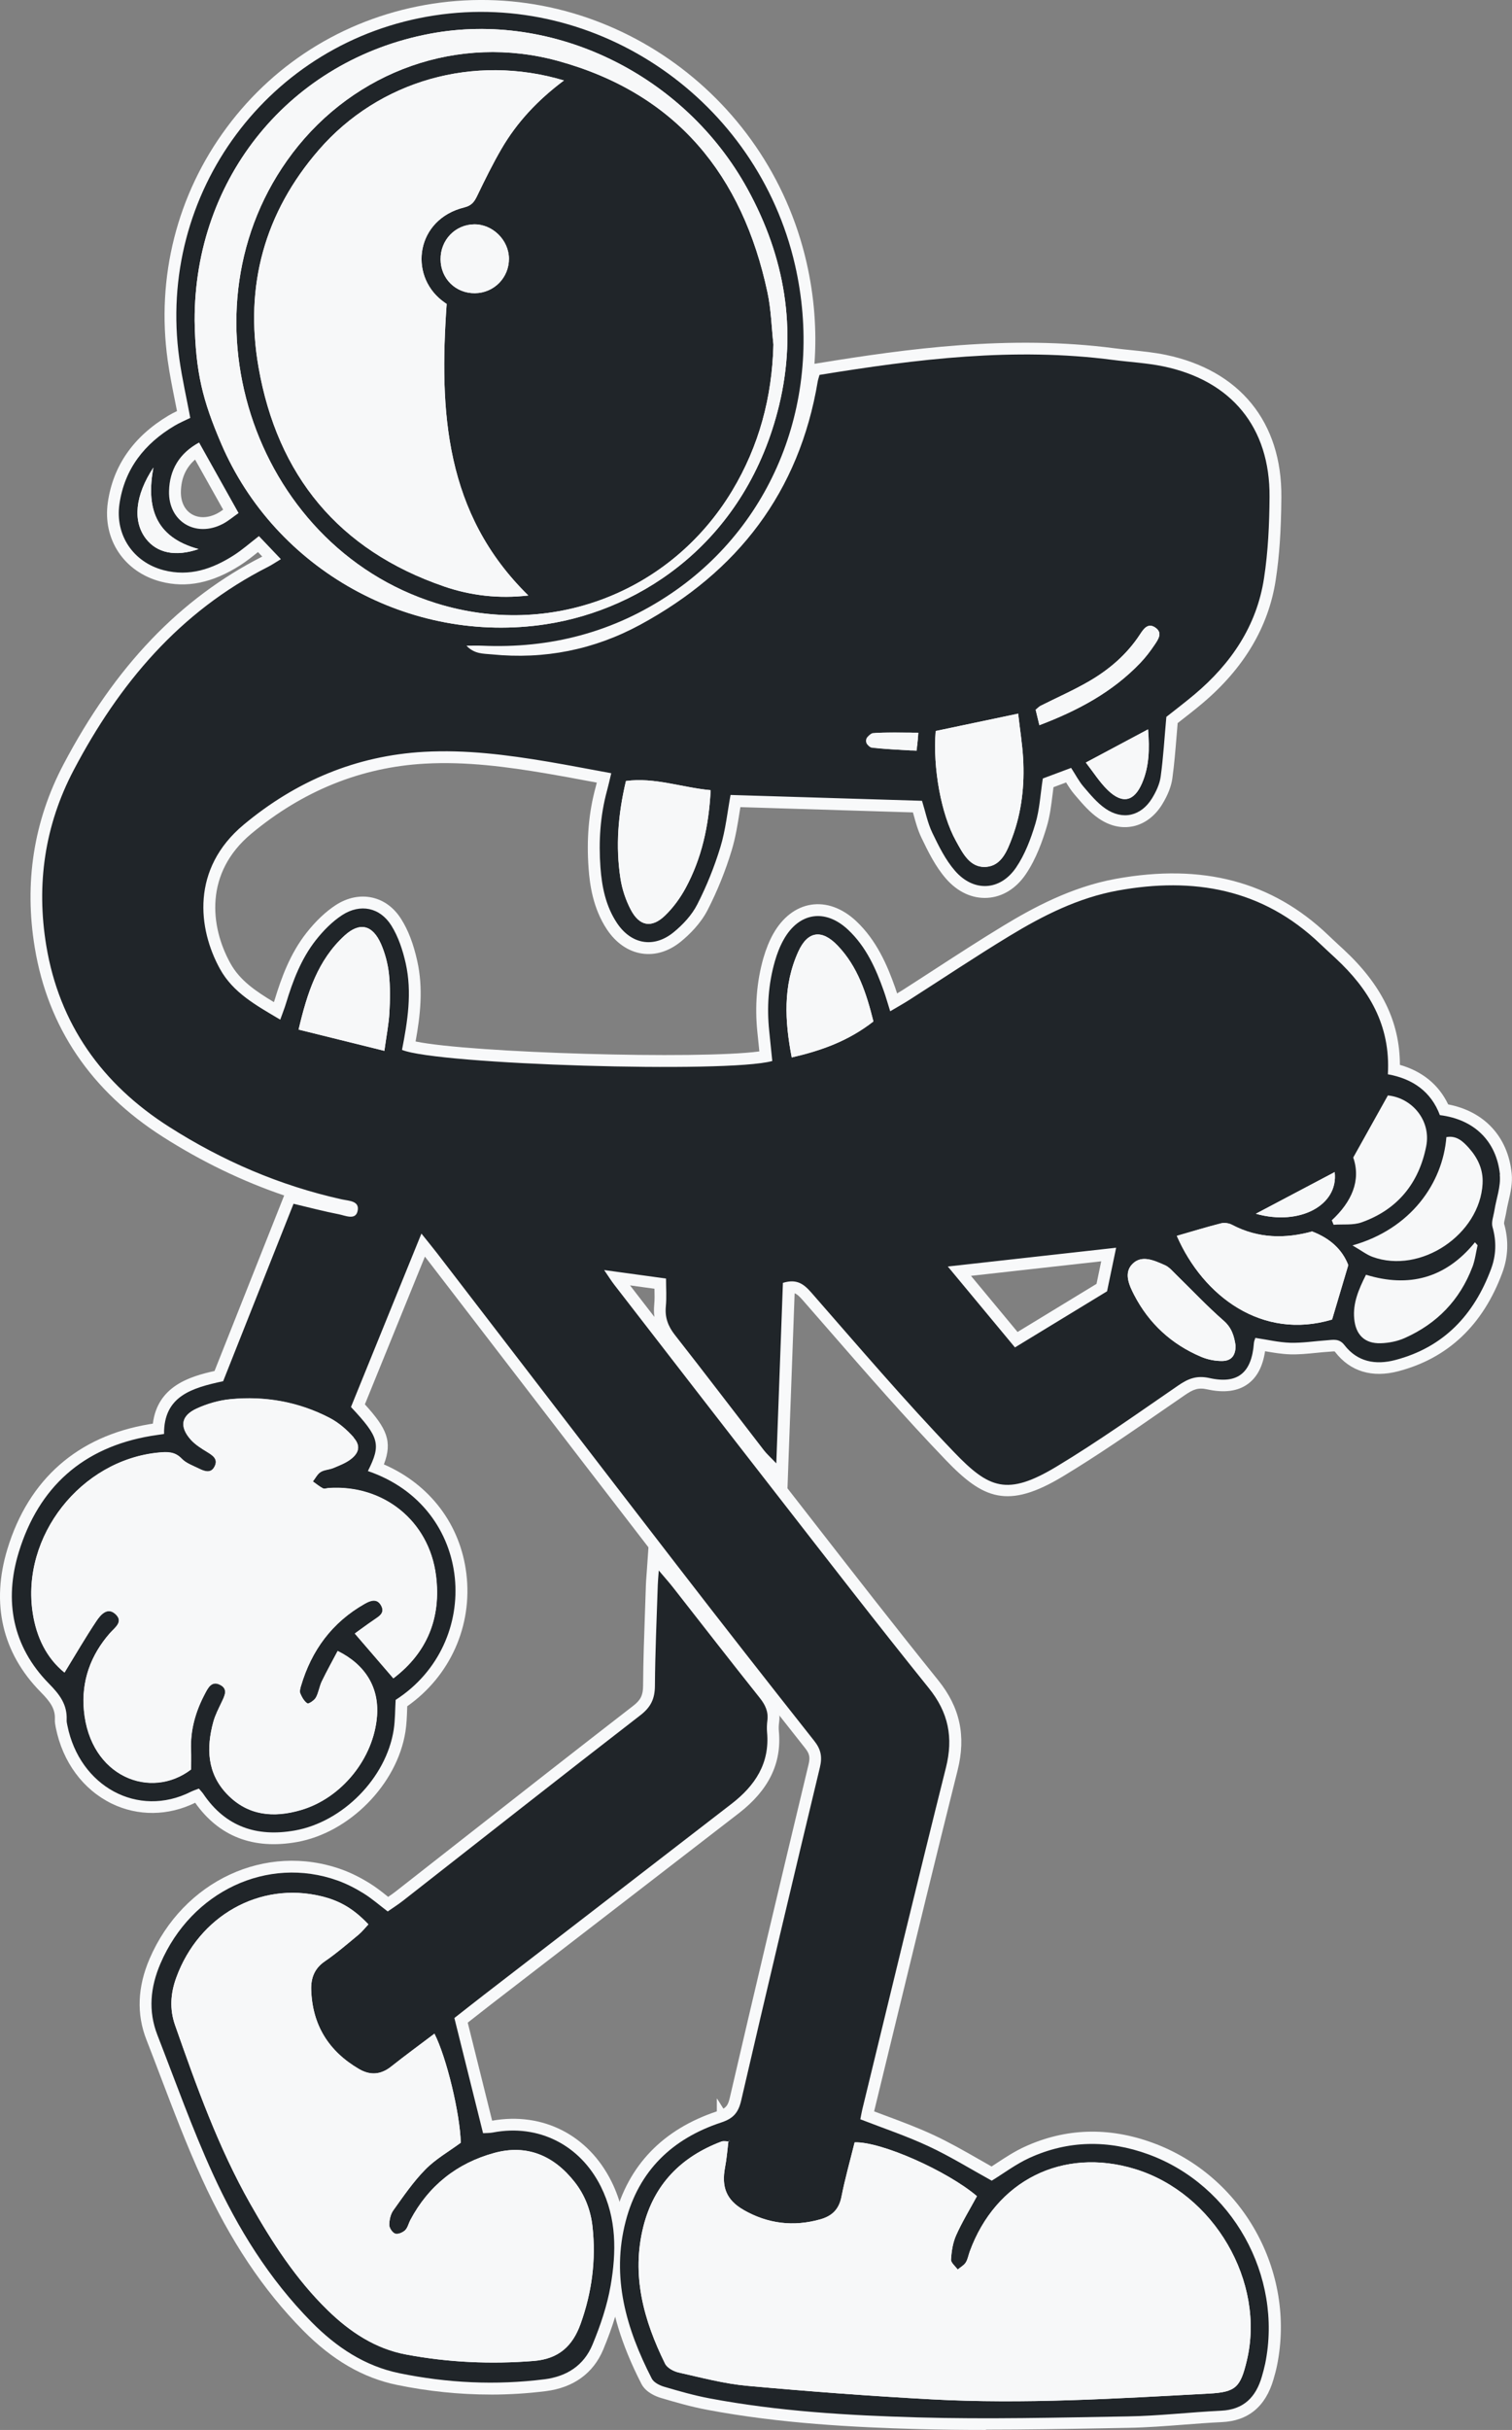 <?xml version="1.0" encoding="UTF-8"?>
<svg id="Calque_1" data-name="Calque 1" xmlns="http://www.w3.org/2000/svg" viewBox="0 0 406.47 652.94">
  <rect x="0" y="0" width="406.47" height="652.94" fill="#808080" stroke="none"/>
  <defs>
    <style>
      .cls-1 {
        fill: #202529;
      }

      .cls-1, .cls-2, .cls-3 {
        stroke-width: 0px;
      }

      .cls-2 {
        fill: #f7f8f9;
      }

      .cls-3 {
        fill: #f8f9fa;
      }
    </style>
  </defs>
  <g>
    <g>
      <path class="cls-2" d="M195.92,575.35v.07s-.06,0-.1,0c0-.04,0-.06,0-.09.03,0,.06.02.09.03Z"/>
      <path class="cls-3" d="M199.11,578.61h-3.18c-.19,0-.49-.01-.85-.1l-3.09-.75.67-2.76v-4.04s6.46,2.09,6.46,2.09v5.56ZM195.92,572.24v2.77s.66-2.69.66-2.69c-.29-.07-.54-.08-.66-.08Z"/>
    </g>
    <g>
      <path class="cls-2" d="M196.22,575.46c-.1-.04-.2-.07-.3-.11,0-.11,0-.22,0-.34.09.15.19.29.29.45Z"/>
      <path class="cls-3" d="M204.05,581.7l-11.31-4.12v-2.23c0-.1,0-.2,0-.29v-11.15l6.15,9.82,5.15,7.97Z"/>
    </g>
    <g>
      <path class="cls-2" d="M401.79,325.27c.5-3.24,1.77-6.53,1.44-9.67-.94-9.02-6.97-14.83-16.15-15.96-2.35-6.28-7.28-9.78-13.99-10.98.77-13.2-5.12-22.9-14.05-31.19-1.4-1.3-2.82-2.59-4.2-3.92-15.47-14.77-34.03-17.94-54.31-14.26-10.61,1.92-20.12,6.71-29.22,12.24-9.08,5.5-17.91,11.43-26.86,17.15-1.56.99-3.19,1.9-5.14,3.06-.66-2.14-1.12-3.77-1.68-5.37-2.16-6.13-4.8-12.01-9.64-16.55-6.16-5.77-13.24-4.65-17.35,2.72-1.01,1.81-1.76,3.8-2.34,5.79-1.74,6.1-2.17,12.33-1.52,18.65.28,2.73.55,5.47.83,8.13-11.99,3.36-90.07.96-99.54-2.98,1.51-7.7,2.75-15.48.99-23.28-.78-3.5-1.96-7.11-3.86-10.12-3.05-4.88-8.34-5.97-13.18-2.84-2.71,1.76-5.11,4.21-7.12,6.77-3.92,4.98-6.16,10.87-7.99,16.9-.43,1.39-.96,2.75-1.57,4.46-6.5-3.87-12.66-7.21-16.2-13.63-5.98-10.8-7.82-26.94,6.38-38.78,14.02-11.68,30.15-18.55,48.53-19.57,11.19-.63,22.25.8,33.26,2.65,5.58.94,11.13,2.03,17.01,3.1-.47,1.96-.75,3.29-1.12,4.61-1.86,6.8-2.29,13.74-1.78,20.73.38,5.26,1.44,10.4,4.41,14.87,3.82,5.77,9.91,6.89,15.26,2.52,2.51-2.06,4.9-4.64,6.36-7.5,2.52-4.91,4.62-10.12,6.22-15.42,1.41-4.6,1.89-9.49,2.72-13.98,17.27.53,34.43,1.05,51.47,1.57.94,2.97,1.5,5.95,2.77,8.59,1.72,3.57,3.53,7.28,6.1,10.23,4.99,5.75,12.13,5.41,16.4-.87,2.38-3.5,3.97-7.71,5.2-11.83,1.14-3.77,1.34-7.82,2-12.11,2.43-.92,4.98-1.86,7.6-2.85,1.23,1.89,2.11,3.62,3.34,5.05,1.8,2.09,3.62,4.32,5.86,5.87,4.65,3.21,9.62,2.04,12.57-2.78,1.06-1.75,2.02-3.77,2.3-5.76.71-5.15,1.01-10.35,1.53-16.09,2.2-1.75,4.98-3.84,7.63-6.08,9.78-8.23,16.66-18.37,18.62-31.15,1.11-7.2,1.44-14.57,1.49-21.88.15-18.66-10.22-31.28-28.59-35.08-4.41-.91-8.97-1.14-13.45-1.72-26.57-3.48-52.78-.25-78.93,4.02-.21.73-.38,1.21-.47,1.7-4.98,29.79-21.51,51.2-47.74,65.43-12.4,6.73-25.76,9.38-39.85,7.97-2.25-.22-4.71-.04-6.86-2.34,1.74,0,2.94-.05,4.13,0,18.5.83,35.58-3.65,50.94-14.05,28.24-19.12,41.19-53.65,33.26-88.26C203.58,26.99,160.76-2.62,116.72,4.16c-44.34,6.82-74.74,47.7-68.5,92.25.74,5.29,1.94,10.52,2.94,15.88-1.46.72-2.9,1.32-4.24,2.12-8.04,4.8-13.42,11.54-14.79,21.02-1.22,8.35,3.72,15.65,11.88,17.77,6.92,1.8,13.08-.31,18.82-3.98,2.3-1.47,4.38-3.31,6.8-5.18,2,2.1,3.88,4.08,5.89,6.2-1.38.84-2.38,1.53-3.46,2.06-23.81,12.07-40.02,31.41-52.22,54.59-7.84,14.89-10.09,30.8-7.39,47.18,3.49,21.1,15.04,37.22,32.97,48.67,14.34,9.15,29.78,15.82,46.45,19.51,1.91.43,4.97.36,4.25,3.24-.61,2.43-3.32,1.1-5.04.76-4.03-.77-8.01-1.84-12.16-2.81-6.43,16.24-12.72,32.05-18.92,47.68-8.41,1.79-15.97,3.98-15.88,14.17-1.44.22-2.47.35-3.5.53-18.31,3.07-30.22,13.78-35.56,31.26-3.98,13.03-1.7,25.33,8.13,35.31,2.86,2.89,4.92,5.59,4.75,9.71-.03.51.1,1.04.2,1.55,3.31,16.39,18.99,24.91,33.15,17.79.72-.35,1.5-.6,2.2-.88.55.66.93,1.04,1.21,1.46,5.97,8.83,14.37,11.62,24.55,9.82,12.92-2.27,24.58-14.11,26.61-27.02.43-2.72.37-5.5.54-8.09,23.69-15.23,21.22-51.72-7.46-61.48,3.58-7.14,3.09-9.07-4.55-17.21,6.18-15.17,12.38-30.44,18.94-46.59,1.84,2.28,3.05,3.76,4.2,5.27,21.45,27.89,42.86,55.82,64.38,83.69,12.23,15.85,24.59,31.63,37.02,47.35,1.82,2.29,2.21,4.31,1.53,7.13-7.16,29.8-14.24,59.62-21.15,89.47-.76,3.3-2.11,4.86-5.37,5.93-13.12,4.32-22.13,12.93-25.68,26.55-3.93,15.08.17,28.94,7,42.25.53,1.05,2.07,1.83,3.3,2.19,3.99,1.18,8.02,2.34,12.12,3.11,18.55,3.51,37.35,4.61,56.14,5.14,18.8.51,37.63.05,56.44-.27,8.35-.15,16.68-1.14,25.03-1.53,6.09-.28,9.37-3.65,10.97-9.16.34-1.17.66-2.35.91-3.54,4.75-23.54-8.83-47.96-31.42-56.2-10.74-3.92-21.56-3.82-32.03.99-3.59,1.66-6.82,4.09-10.07,6.09-5.69-3.14-11.17-6.54-16.99-9.25-5.91-2.77-12.14-4.84-18.34-7.26.19-.95.33-1.8.53-2.65,7.47-30.62,14.83-61.26,22.49-91.82,2.03-8.11.69-14.82-4.61-21.39-13.77-17.09-27.2-34.47-40.69-51.79-14.67-18.83-29.25-37.72-43.87-56.6-.83-1.06-1.54-2.22-2.7-3.93,5.92.81,11.15,1.53,16.63,2.28,0,2.66.18,5.08-.05,7.46-.29,2.97.56,5.31,2.4,7.66,8.07,10.28,15.97,20.69,23.96,31.02.77,1,1.75,1.86,3.34,3.53.62-16.96,1.2-32.87,1.78-48.5,3.73-1.15,5.6.29,7.67,2.64,12.62,14.42,25.06,29.02,38.33,42.83,9.37,9.76,14.23,11.92,27.58,3.87,11.17-6.73,21.82-14.32,32.58-21.71,2.69-1.85,4.94-2.84,8.5-2.06,7.7,1.72,11.36-1.5,11.95-9.42.04-.48.26-.94.4-1.36,3.18.46,6.27,1.21,9.37,1.31,3.28.09,6.59-.45,9.89-.67,1.68-.12,3.27-.52,4.67,1.28,3.51,4.55,8.4,5.4,13.65,4.03,13.04-3.41,21.19-12.13,25.77-24.47,1.36-3.64,1.5-7.42.39-11.29-.37-1.31.27-2.92.51-4.38ZM59.9,140.77c-7.27,3.8-14.65-.6-14.46-8.77.14-5.75,2.77-10.21,8.09-13.1,3.58,6.4,7.04,12.57,10.62,18.96-1.4.96-2.73,2.12-4.25,2.91ZM195.92,575.35v.07s-.06,0-.1,0c0-.04,0-.06,0-.09.03,0,.06.02.09.03,0-.11,0-.22,0-.34.09.15.19.29.29.45-.1-.04-.2-.07-.3-.11ZM297.61,346.98c-7.4,4.52-15.94,9.71-24.75,15.08-5.92-7.12-11.73-14.13-18.06-21.74,15.82-1.76,30.73-3.43,45.25-5.05-.71,3.37-1.45,6.92-2.45,11.71Z"/>
      <path class="cls-3" d="M265.05,652.94c-6.12,0-12.24-.06-18.32-.23-16.96-.48-36.96-1.47-56.65-5.19-4.26-.8-8.47-2.01-12.43-3.19-1.17-.35-4.03-1.41-5.24-3.81-11.19-21.82-9.5-35.84-7.24-44.49,3.69-14.18,12.97-23.84,27.58-28.71v-3.41l1.7,2.71c.98-.58,1.38-1.37,1.75-2.98,6.21-26.8,13.13-56.07,21.16-89.51.47-1.93.26-2.92-.93-4.41-13.34-16.86-25.46-32.36-37.05-47.38-14.74-19.09-29.67-38.52-44.11-57.32-6.76-8.79-13.51-17.59-20.27-26.37-.25-.33-.51-.66-.77-.99-5.55,13.66-10.86,26.72-16.14,39.7,5.9,6.49,7.47,9.96,5.11,16.13,12.36,5.38,20.56,16.13,22.17,29.35,1.71,14.01-4.35,27.52-15.89,35.64-.01.29-.02.58-.03.88-.07,1.92-.14,3.91-.46,5.95-2.22,14.14-15.05,27.16-29.2,29.66-11.71,2.07-20.9-1.48-27.32-10.56-7.23,3.56-15.39,3.65-22.41.24-7.71-3.75-13.2-11.17-15.05-20.36l-.04-.2c-.11-.55-.26-1.3-.22-2.14.12-2.77-1.2-4.64-3.83-7.31-10.33-10.48-13.41-23.78-8.91-38.48,5.7-18.67,18.87-30.24,38.08-33.46.33-.06.66-.11,1-.16,1.25-10.06,9.89-12.67,16.58-14.15l6.03-15.18c4.04-10.17,8.12-20.46,12.27-30.92l.42-1.06c-11.26-3.83-22.2-9.11-32.66-15.79-19.28-12.3-30.85-29.4-34.39-50.83-2.88-17.46-.28-34,7.71-49.19,13.87-26.35,31.35-44.62,53.45-55.87-.38-.4-.76-.8-1.15-1.21-1.59,1.28-3.1,2.48-4.79,3.56-7.43,4.75-14.41,6.19-21.34,4.38-9.84-2.57-15.69-11.33-14.23-21.32,1.43-9.85,6.91-17.68,16.31-23.3.76-.45,1.52-.84,2.28-1.2-.18-.91-.36-1.82-.54-2.73-.71-3.55-1.45-7.22-1.96-10.89-3.13-22.37,2.51-44.6,15.89-62.61C74.32,16.24,93.96,4.44,116.24,1.01c45.86-7.06,90.04,23.47,100.58,69.5,2.1,9.17,2.78,18.34,2.13,27.25l.85-.14c23.85-3.89,51.66-7.73,79.86-4.03,1.49.19,3.03.35,4.53.5,3,.31,6.09.62,9.15,1.25,19.94,4.13,31.29,18.06,31.13,38.23-.07,9.04-.54,15.92-1.53,22.34-1.93,12.57-8.57,23.71-19.72,33.1-1.91,1.61-3.88,3.15-5.62,4.5-.34.27-.68.53-1.01.79-.1,1.22-.2,2.41-.3,3.59-.32,3.9-.62,7.58-1.13,11.28-.3,2.16-1.22,4.5-2.74,6.98-1.92,3.13-4.69,5.22-7.8,5.88-3.11.66-6.32-.08-9.3-2.14-2.38-1.64-4.21-3.78-5.98-5.85l-.48-.56c-.88-1.03-1.57-2.1-2.26-3.23-1.15.43-2.28.85-3.39,1.27-.09.67-.17,1.33-.25,1.99-.36,2.88-.72,5.86-1.59,8.72-1.03,3.42-2.73,8.45-5.62,12.7-2.62,3.85-6.28,6.09-10.31,6.33-4.07.24-8.03-1.59-11.13-5.16-2.9-3.33-4.85-7.37-6.57-10.94-1-2.06-1.59-4.22-2.16-6.31-.05-.18-.1-.37-.15-.55-11.04-.34-22.12-.68-33.26-1.02l-13.13-.4c-.07.43-.14.86-.21,1.29-.53,3.39-1.09,6.89-2.14,10.35-1.66,5.49-3.83,10.85-6.43,15.94-1.9,3.73-4.95,6.69-7.17,8.51-3.28,2.68-6.92,3.8-10.54,3.25-3.66-.55-6.99-2.86-9.39-6.48-3.76-5.67-4.62-12.07-4.93-16.4-.58-7.9.04-15.03,1.89-21.8.11-.41.22-.82.32-1.25-.82-.15-1.63-.3-2.43-.45-3.87-.72-7.53-1.41-11.24-2.03-10.29-1.73-21.35-3.24-32.55-2.61-17.11.95-32.81,7.29-46.67,18.83-12.56,10.46-11.14,24.83-5.63,34.79,2.55,4.62,6.76,7.48,11.72,10.46.08-.23.15-.46.22-.69,1.73-5.7,4.1-12.3,8.53-17.93,2.51-3.19,5.17-5.7,7.89-7.47,3.1-2.01,6.57-2.72,9.77-2,3.2.71,5.91,2.73,7.84,5.83,1.86,2.95,3.25,6.59,4.26,11.12,1.67,7.4.84,14.74-.43,21.71,14.9,3.09,76.21,4.87,92.41,2.67l-.04-.44c-.16-1.59-.32-3.19-.49-4.79-.71-6.88-.17-13.55,1.62-19.85.71-2.44,1.59-4.61,2.62-6.46,2.48-4.44,6.1-7.24,10.21-7.88,4.1-.64,8.39.92,12.1,4.39,5.51,5.17,8.38,11.9,10.47,17.81.19.55.37,1.09.55,1.64.54-.32,1.06-.64,1.57-.96,2.88-1.84,5.76-3.71,8.64-5.58,5.95-3.86,12.1-7.85,18.28-11.6,7.82-4.75,18.33-10.49,30.3-12.65,23.33-4.23,42,.71,57.07,15.09,1.01.97,2.03,1.91,3.04,2.85l1.13,1.04c10.24,9.5,15.1,19.42,15.14,31.01,6.02,1.71,10.45,5.34,12.97,10.62,9.72,1.87,16.05,8.67,17.07,18.5.28,2.64-.29,5.13-.85,7.54-.24,1.03-.46,2.01-.61,2.94v.02c-.08.48-.2.98-.31,1.48-.12.52-.3,1.3-.27,1.56,1.28,4.45,1.12,8.92-.48,13.22-5.21,14.05-14.62,22.95-27.95,26.44-7.07,1.85-12.94.06-16.98-5.16-.1-.13-.15-.17-.16-.17-.13-.03-.72.03-1.11.06-.22.02-.43.04-.65.05-1.1.07-2.19.18-3.27.29-2.24.22-4.56.46-6.92.39-2.32-.08-4.57-.46-6.73-.84-.62,4.07-2.12,6.95-4.57,8.76-2.71,2.01-6.42,2.51-11.02,1.48-2.41-.53-3.75.03-6,1.57-1.93,1.33-3.86,2.66-5.79,3.99-8.7,6.02-17.71,12.25-26.95,17.82-14.9,8.98-21.49,6.06-31.52-4.39-10.94-11.39-21.46-23.47-31.64-35.16-2.26-2.6-4.52-5.19-6.79-7.78-.92-1.05-1.54-1.62-2.19-1.85-.55,14.75-1.1,29.78-1.68,45.73l-.24,6.68,6.29,8.08c11.14,14.32,22.66,29.13,34.23,43.49,5.86,7.27,7.52,14.95,5.22,24.16-5.64,22.51-11.21,45.44-16.6,67.62-1.95,8.02-3.9,16.04-5.85,24.06,1.06.4,2.12.8,3.18,1.19,4.25,1.58,8.65,3.22,12.86,5.19,4.19,1.95,8.24,4.27,12.15,6.5,1.13.64,2.26,1.29,3.39,1.93.46-.3.91-.6,1.37-.9,2.34-1.54,4.77-3.13,7.47-4.38,11-5.05,22.59-5.42,34.45-1.09,24.17,8.82,38.55,34.53,33.45,59.82-.27,1.31-.61,2.54-.97,3.78-2.12,7.28-6.79,11.14-13.88,11.46-3.42.16-6.92.43-10.3.69-4.84.37-9.85.76-14.82.84l-6.55.12c-10.41.19-21.05.38-31.71.38ZM178.04,637.53c.18.16.71.48,1.42.69,3.96,1.17,7.83,2.29,11.8,3.04,19.26,3.65,38.93,4.62,55.64,5.09,16.54.45,33.42.14,49.74-.16l6.56-.12c4.79-.08,9.7-.46,14.44-.83,3.43-.26,6.98-.54,10.49-.7,4.31-.2,6.72-2.25,8.06-6.87.32-1.11.63-2.21.85-3.29,4.48-22.21-8.15-44.81-29.39-52.56-10.23-3.73-20.19-3.43-29.61.89-2.26,1.04-4.48,2.5-6.63,3.91-1.04.68-2.07,1.36-3.1,1.99l-1.58.97-1.62-.9c-1.72-.95-3.42-1.92-5.12-2.89-3.97-2.27-7.73-4.42-11.68-6.26-3.98-1.86-8.07-3.38-12.39-5-1.92-.72-3.84-1.43-5.76-2.18l-2.49-.97.53-2.62c.07-.33.13-.65.18-.96.12-.62.23-1.21.37-1.8,1.97-8.08,3.93-16.14,5.89-24.2,5.39-22.19,10.96-45.13,16.61-67.66,1.83-7.31.63-12.88-4-18.62-11.6-14.4-23.14-29.23-34.3-43.58l-6.42-8.25c-10.76-13.81-21.66-27.89-32.19-41.51l-11.68-15.1c-.63-.81-1.18-1.64-1.83-2.61-.3-.45-.62-.93-.99-1.48l-4.03-5.91,7.09.97c5.92.81,11.15,1.53,16.63,2.28l2.75.38v2.78c0,.81.02,1.6.03,2.37.04,1.76.08,3.57-.09,5.39-.2,2,.31,3.56,1.74,5.39,5.29,6.74,10.6,13.65,15.73,20.32,2.06,2.68,4.12,5.36,6.18,8.03.51-13.99,1-27.32,1.49-40.46l.08-2.26,2.16-.66c5.43-1.67,8.49.73,10.99,3.58,2.27,2.6,4.54,5.2,6.8,7.8,10.13,11.63,20.6,23.66,31.43,34.93,8.67,9.03,11.89,10.43,23.64,3.34,9.08-5.47,17.99-11.64,26.62-17.6,1.93-1.34,3.87-2.68,5.81-4.01,3.29-2.25,6.41-3.54,10.98-2.54,2.72.61,4.69.48,5.85-.38,1.25-.93,2.01-3.01,2.24-6.17.06-.8.3-1.44.46-1.86.03-.08.06-.15.08-.23l.82-2.57,2.67.39c1.04.15,2.06.33,3.08.51,2.08.36,4.03.71,5.93.77,1.95.06,3.97-.15,6.1-.36,1.16-.12,2.32-.23,3.47-.31.16-.01.34-.03.51-.04,1.61-.14,4.59-.41,6.88,2.56,2.42,3.13,5.8,4.08,10.33,2.9,11.36-2.97,19.08-10.33,23.59-22.5,1.12-3.01,1.22-6.13.32-9.3-.5-1.74-.11-3.39.2-4.72.08-.35.17-.69.22-1.02.18-1.17.44-2.3.7-3.4.46-1.98.89-3.86.72-5.44-.78-7.51-5.53-12.17-13.37-13.13l-1.92-.24-.68-1.81c-1.86-4.97-5.64-7.9-11.57-8.96l-2.78-.5.17-2.82c.63-10.72-3.52-19.83-13.04-28.67l-1.12-1.03c-1.05-.97-2.1-1.94-3.13-2.93-13.48-12.87-30.34-17.27-51.53-13.43-10.94,1.98-20.78,7.36-28.13,11.83-6.1,3.7-12.21,7.66-18.11,11.5-2.89,1.88-5.78,3.76-8.69,5.61-1.1.7-2.22,1.35-3.4,2.04-.58.34-1.19.69-1.83,1.08l-3.47,2.06-1.2-3.85c-.21-.69-.41-1.32-.59-1.92-.37-1.24-.7-2.31-1.06-3.33-1.92-5.44-4.32-11.06-8.82-15.28-2.27-2.13-4.61-3.08-6.76-2.74-2.16.34-4.1,1.96-5.63,4.69-.8,1.43-1.49,3.15-2.06,5.12-1.56,5.5-2.04,11.37-1.41,17.44.17,1.6.33,3.21.49,4.8l.61,6-2.58.72c-12.63,3.54-91.47,1.12-101.62-3.11l-2.4-1,.5-2.55c1.46-7.45,2.64-14.73,1.01-21.96-.84-3.76-2-6.83-3.45-9.13-1.02-1.63-2.34-2.66-3.83-2.99-1.54-.34-3.24.05-4.92,1.13-2.14,1.38-4.27,3.42-6.35,6.06-3.78,4.8-5.88,10.71-7.44,15.86-.32,1.04-.68,2.03-1.07,3.09-.18.48-.36.98-.55,1.52l-1.3,3.65-4.56-2.71c-6.38-3.77-12.4-7.33-16.13-14.09-6.74-12.18-8.41-29.81,7.13-42.76,14.93-12.44,31.89-19.27,50.39-20.3,11.83-.66,23.31.9,33.96,2.69,3.77.63,7.45,1.32,11.35,2.05,1.87.35,3.77.71,5.7,1.06l3.31.61-.79,3.27c-.16.68-.3,1.28-.43,1.83-.25,1.08-.46,1.98-.71,2.88-1.65,6.05-2.2,12.48-1.68,19.65.42,5.82,1.62,9.93,3.89,13.34,1.42,2.14,3.16,3.42,5.04,3.7,1.79.27,3.71-.38,5.56-1.89,2.51-2.05,4.42-4.29,5.54-6.47,2.44-4.75,4.46-9.76,6.01-14.89.93-3.04,1.45-6.32,1.95-9.49.22-1.41.44-2.79.69-4.15l.5-2.69,18.63.57c11.91.36,23.77.72,35.57,1.09l2.26.07.68,2.16c.31.98.58,1.96.84,2.93.52,1.9,1.02,3.69,1.76,5.23,1.55,3.21,3.3,6.84,5.64,9.53,1.78,2.05,3.91,3.11,5.95,2.99,2.02-.12,3.94-1.38,5.42-3.56,2.39-3.52,3.88-7.94,4.79-10.95.71-2.34,1.03-4.93,1.37-7.67.16-1.3.33-2.64.54-4.01l.28-1.83,1.74-.66c1.78-.67,3.63-1.36,5.53-2.07l4.48-1.68,1.39,2.14c.41.63.78,1.24,1.14,1.83.68,1.13,1.28,2.1,1.94,2.87l.49.57c1.58,1.84,3.07,3.58,4.77,4.76,1.05.72,2.65,1.51,4.36,1.15,1.4-.3,2.68-1.32,3.68-2.97,1.06-1.73,1.68-3.26,1.86-4.54.49-3.52.78-7.11,1.09-10.92.13-1.63.27-3.3.42-5.01l.12-1.36,1.07-.85c.66-.53,1.38-1.08,2.12-1.66,1.69-1.32,3.62-2.82,5.44-4.35,10.08-8.48,15.81-18.03,17.52-29.2.94-6.1,1.39-12.7,1.46-21.42.13-17.09-9.12-28.44-26.05-31.94-2.74-.57-5.55-.85-8.51-1.16-1.54-.16-3.13-.32-4.7-.52-26.55-3.48-53.01-.03-75.95,3.67-5.09,29.55-21.66,52.15-49.26,67.12-12.91,7.01-26.93,9.81-41.69,8.34-.28-.03-.58-.05-.88-.07-2.24-.16-5.3-.37-7.99-3.26l-5-5.36h7.32c.57,0,1.09,0,1.56,0,.98-.01,1.83-.02,2.71.02,18.08.81,34.58-3.74,49.01-13.51,27.03-18.3,39.57-51.63,31.94-84.92-4.72-20.62-16.97-38.64-34.49-50.76-17.5-12.1-38.43-17.03-58.92-13.88-20.62,3.17-38.78,14.09-51.14,30.73-12.37,16.65-17.59,37.22-14.69,57.93.49,3.49,1.17,6.91,1.89,10.52.35,1.73.69,3.46,1.02,5.22l.44,2.37-2.16,1.07c-.47.23-.94.46-1.41.68-.93.44-1.82.85-2.6,1.32-7.78,4.65-12.12,10.78-13.27,18.75-.97,6.67,2.95,12.52,9.53,14.24,5.19,1.35,10.37.21,16.3-3.58,1.44-.92,2.84-2.05,4.33-3.25.72-.58,1.46-1.18,2.24-1.78l2.27-1.75,2.89,3.03c1.67,1.76,3.29,3.45,4.99,5.26l2.71,2.87-3.37,2.04c-.43.26-.82.5-1.18.73-.84.53-1.63,1.02-2.5,1.46-20.94,10.61-37.57,28.02-50.83,53.22-7.33,13.93-9.71,29.13-7.06,45.18,3.24,19.56,13.85,35.21,31.54,46.5,14.36,9.17,29.65,15.59,45.42,19.09.26.06.54.1.82.15,1.56.26,3.91.65,5.23,2.67.55.84,1.1,2.27.59,4.3-.45,1.77-1.48,2.7-2.28,3.16-1.98,1.16-4.19.56-5.66.16-.29-.08-.56-.16-.81-.2-2.88-.55-5.78-1.26-8.59-1.95-.34-.08-.68-.17-1.02-.25-3.8,9.58-7.54,19.01-11.25,28.36l-7.28,18.34-1.67.36c-9.47,2.02-13.42,4-13.36,11.03l.02,2.76-2.73.42c-.56.09-1.07.16-1.54.23-.7.1-1.31.19-1.92.29-16.9,2.84-28.02,12.61-33.04,29.05-3.82,12.5-1.35,23.32,7.36,32.15,2.86,2.9,5.9,6.46,5.66,12.08,0,.1.06.39.1.57l.04.22c1.46,7.21,5.68,13,11.59,15.88,5.36,2.61,11.4,2.5,17-.32.64-.32,1.26-.54,1.79-.74.22-.08.44-.16.65-.25l2.15-.87,1.49,1.78c.18.22.34.4.49.56.32.37.63.72.92,1.15,4.97,7.36,11.95,10.12,21.36,8.46,11.64-2.05,22.19-12.76,24.02-24.37.26-1.67.33-3.46.39-5.19.03-.88.06-1.75.12-2.6l.1-1.61,1.35-.87c10.36-6.66,15.87-18.32,14.39-30.44-1.45-11.86-9.36-21.34-21.15-25.35l-3.46-1.18,1.64-3.27c2.76-5.5,3.05-6.07-4.02-13.6l-1.4-1.49.77-1.89c6.18-15.17,12.38-30.43,18.94-46.59l2.04-5.02,4.59,5.7c1.2,1.48,2.14,2.65,3.05,3.84,6.75,8.78,13.51,17.57,20.27,26.37,14.44,18.79,29.37,38.23,44.1,57.31,11.57,15,23.68,30.48,37,47.32,2.39,3.01,3.05,6.05,2.13,9.86-8.03,33.41-14.94,62.67-21.14,89.44-.76,3.3-2.15,5.47-4.59,6.94l1.08,1.71,5.15,7.97-8.55-3.12c-.13-.01-.27-.04-.43-.08l-3.09-.75.67-2.76v-.87c-11.22,4.34-18.38,12.24-21.32,23.52-3.2,12.28-1.13,24.59,6.7,39.9ZM178.08,637.62h0s0,0,0,0ZM178,637.5h0,0ZM169.37,345.39l6.55,8.47c-.14-1.03-.15-2.09-.05-3.2.13-1.36.11-2.82.07-4.37-2.19-.3-4.36-.6-6.58-.9ZM272.17,366.22l-1.76-2.11c-4.49-5.4-8.92-10.73-13.55-16.32l-8.28-9.97,55.5-6.19-.91,4.31c-.44,2.1-.89,4.26-1.41,6.74l-1.32,6.31-1.18.72c-3.96,2.42-8.25,5.03-12.72,7.75-3.89,2.37-7.93,4.83-12.03,7.33l-2.35,1.43ZM261.03,342.83l.73.88c4.03,4.85,7.9,9.52,11.79,14.2,3.29-2.01,6.54-3.98,9.69-5.9,4.04-2.46,7.91-4.82,11.54-7.03l.75-3.61c.18-.85.35-1.66.51-2.45l-35.02,3.91ZM54.57,145.33c-2.31,0-4.54-.6-6.48-1.81-3.83-2.38-5.95-6.6-5.84-11.59.17-6.97,3.54-12.44,9.75-15.82l2.76-1.51,1.54,2.75c3.58,6.4,7.04,12.57,10.62,18.95l1.42,2.53-2.39,1.65c-.42.29-.84.6-1.26.92-1.02.76-2.07,1.54-3.32,2.19h0c-2.21,1.16-4.55,1.74-6.81,1.74ZM52.45,123.49c-2.48,2.16-3.74,5-3.82,8.59-.06,2.68.97,4.88,2.83,6.03,1.94,1.2,4.48,1.14,6.97-.16h0c.51-.27,1.03-.61,1.56-1-2.53-4.52-5.02-8.95-7.55-13.47Z"/>
    </g>
    <g>
      <path class="cls-2" d="M206.21,465.47c.77,8.37-3.28,14.37-9.52,19.2-22.19,17.15-44.39,34.25-66.59,51.36-2.75,2.13-5.47,4.28-7.94,6.21,2.59,10.44,5.11,20.55,7.7,30.95.74-.05,1.76,0,2.71-.19,12.23-2.29,23.37,3.34,28.96,14.57,4.25,8.54,4.17,17.59,2.6,26.59-.95,5.42-2.77,10.78-4.88,15.88-2.29,5.52-6.86,8.53-12.93,9.3-13.08,1.64-26.1,1.01-38.97-1.63-9.32-1.92-16.98-7.04-23.6-13.74-11.41-11.53-19.87-25.18-26.54-39.81-5.55-12.16-10.03-24.82-14.9-37.3-2.55-6.51-1.92-12.93.82-19.29,8.33-19.37,28.77-29.01,47.6-22.28,2.44.87,4.78,2.09,7,3.46,2.2,1.36,4.18,3.1,6.49,4.86,1.36-.95,2.8-1.86,4.13-2.9,21.27-16.64,42.47-33.35,63.83-49.87,2.78-2.16,3.85-4.38,3.88-7.81.05-9.05.47-18.11.76-27.17.03-.96.14-1.9.27-3.88,1.74,2.06,2.85,3.29,3.87,4.6,7.74,9.86,15.43,19.78,23.25,29.59,1.51,1.89,2.4,3.73,2.08,6.15-.14,1.03-.18,2.1-.08,3.13Z"/>
      <path class="cls-3" d="M131.9,643.43c-8.35,0-16.78-.86-25.19-2.59-9.11-1.88-17.36-6.66-25.22-14.62-10.73-10.85-19.62-24.17-27.17-40.72-4.12-9.02-7.69-18.42-11.15-27.5-1.26-3.32-2.53-6.65-3.82-9.95-2.68-6.85-2.39-14.15.86-21.71,9.03-20.98,31.21-31.31,51.6-24.02,2.45.88,4.94,2.1,7.6,3.75,1.66,1.02,3.13,2.19,4.68,3.42.09.07.17.14.26.21.72-.49,1.41-.97,2.05-1.47,6-4.69,11.99-9.39,17.98-14.09,15-11.76,30.52-23.92,45.86-35.79,1.98-1.53,2.62-2.82,2.64-5.32.04-6.74.29-13.59.52-20.2.08-2.35.17-4.7.24-7.04.02-.61.07-1.23.13-2.09.04-.52.09-1.13.14-1.91l.54-7.83,5.07,6c.56.67,1.06,1.24,1.51,1.77.95,1.11,1.71,1.99,2.44,2.93,2.41,3.07,4.82,6.15,7.23,9.23,5.22,6.68,10.62,13.59,16,20.33,1.55,1.94,3.26,4.67,2.75,8.55-.12.86-.14,1.69-.07,2.41v.02c.8,8.6-2.72,15.8-10.74,22.01-19.05,14.72-38.12,29.41-57.18,44.1l-9.42,7.26c-1.96,1.52-3.92,3.06-5.78,4.52l-.52.41c2.06,8.29,4.08,16.39,6.13,24.62l.43,1.72c13.58-2.41,25.85,3.83,32.08,16.34,5.22,10.49,4.15,21.32,2.89,28.55-.88,5.02-2.54,10.44-5.08,16.56-2.66,6.41-8.01,10.29-15.47,11.23-4.9.61-9.84.92-14.82.92ZM78.53,506.37c-13.57,0-26.44,8.46-32.47,22.48-2.6,6.05-2.85,11.57-.78,16.88,1.3,3.33,2.57,6.67,3.84,10.01,3.42,8.99,6.96,18.29,10.99,27.13,7.24,15.86,15.71,28.58,25.91,38.89,6.95,7.04,14.14,11.24,21.97,12.86,12.73,2.61,25.5,3.14,37.93,1.59,5.13-.65,8.62-3.12,10.38-7.36,2.36-5.68,3.89-10.66,4.69-15.21,1.78-10.23,1.06-17.82-2.32-24.62-4.96-9.96-14.74-14.89-25.53-12.86-.92.18-1.81.2-2.51.22-.21,0-.41.01-.59.02l-2.64.16-1.72-6.9c-2.22-8.9-4.39-17.64-6.63-26.63l-.5-2,3.76-2.95c1.87-1.47,3.84-3.01,5.82-4.55l9.43-7.26c19.06-14.69,38.12-29.38,57.17-44.1,6.25-4.84,8.89-10.05,8.3-16.39-.12-1.2-.08-2.49.1-3.84.14-1.07-.05-2.03-1.42-3.74-5.39-6.76-10.8-13.68-16.04-20.38-1.94-2.48-3.88-4.97-5.83-7.45-.03.9-.06,1.8-.1,2.69-.24,6.57-.48,13.37-.52,20.02-.04,4.48-1.56,7.56-5.11,10.31-15.33,11.86-30.83,24.01-45.83,35.77-5.99,4.7-11.99,9.4-17.99,14.09-.96.75-1.95,1.42-2.9,2.06-.46.31-.91.62-1.36.93l-1.9,1.34-1.85-1.4c-.76-.57-1.47-1.14-2.18-1.7-1.4-1.11-2.72-2.16-4.07-2.99-2.28-1.41-4.37-2.44-6.4-3.17-3.68-1.31-7.43-1.94-11.13-1.94Z"/>
    </g>
  </g>
  <g>
    <path class="cls-2" d="M364.1,339.8c-2.49,4.98-4.41,9.49-3.93,14.64.49,5.37,3.45,8.36,8.8,8.22,2.73-.07,5.63-.65,8.11-1.76,10.7-4.77,18.35-12.64,22.52-23.64.88-2.32,1.18-4.85,1.74-7.29-.29-.33-.58-.67-.88-.99-9.8,12.05-22.15,15.21-36.37,10.82Z"/>
    <path class="cls-2" d="M386.55,300.49c-1.23,15.38-11.88,30.64-31.34,36.13,3.07,1.79,4.77,3.13,6.69,3.82,16,5.85,35.82-7.4,36.73-24.48.25-4.59-1.58-8.47-4.52-11.79-1.95-2.2-4.14-4.31-7.56-3.68Z"/>
    <path class="cls-2" d="M386.41,306.8c1.68-8.56-4.72-16.15-12.8-16.94-3.76,6.73-7.4,13.27-11.56,20.71,2.66,7.7-.56,14.83-7.17,20.95.2.5.4.99.61,1.48,3.13-.23,6.48.21,9.32-.79,12.02-4.24,19.18-13.12,21.6-25.41Z"/>
    <path class="cls-1" d="M195.92,575.35s-.06-.02-.09-.03c0,.03,0,.06-.01.09.03,0,.07,0,.1,0v-.07Z"/>
    <path class="cls-1" d="M195.93,575.01c0,.12,0,.22,0,.34.1.03.2.07.3.1-.09-.15-.2-.29-.29-.44Z"/>
    <path class="cls-1" d="M403.23,315.6c-.94-9.03-6.97-14.83-16.15-15.96-2.34-6.27-7.27-9.78-13.98-10.97.77-13.2-5.13-22.91-14.06-31.19-1.4-1.3-2.82-2.6-4.21-3.92-15.47-14.78-34.03-17.94-54.3-14.27-10.61,1.92-20.12,6.72-29.22,12.25-9.08,5.51-17.9,11.42-26.86,17.14-1.57,1-3.2,1.91-5.14,3.06-.67-2.14-1.13-3.77-1.69-5.37-2.16-6.13-4.8-12.01-9.64-16.55-6.16-5.77-13.24-4.65-17.34,2.72-1.01,1.81-1.77,3.8-2.34,5.79-1.74,6.1-2.17,12.33-1.52,18.64.28,2.73.56,5.47.83,8.13-11.99,3.36-90.08.96-99.54-2.99,1.51-7.69,2.74-15.48.99-23.28-.79-3.5-1.97-7.11-3.85-10.12-3.05-4.88-8.34-5.96-13.19-2.84-2.71,1.76-5.11,4.21-7.12,6.76-3.92,4.99-6.16,10.87-7.99,16.91-.42,1.39-.96,2.74-1.57,4.45-6.5-3.86-12.66-7.21-16.2-13.62-5.97-10.8-7.82-26.95,6.38-38.78,14.02-11.68,30.16-18.55,48.53-19.57,11.19-.62,22.25.8,33.26,2.65,5.58.94,11.13,2.03,17.01,3.1-.47,1.96-.76,3.3-1.12,4.61-1.86,6.8-2.29,13.74-1.78,20.73.39,5.26,1.44,10.39,4.41,14.87,3.82,5.77,9.91,6.89,15.26,2.52,2.51-2.05,4.91-4.63,6.36-7.49,2.52-4.92,4.61-10.13,6.22-15.42,1.4-4.61,1.89-9.49,2.72-13.98,17.27.53,34.42,1.05,51.47,1.57.93,2.98,1.5,5.95,2.77,8.59,1.72,3.57,3.53,7.27,6.11,10.23,4.99,5.75,12.12,5.41,16.4-.87,2.39-3.51,3.97-7.71,5.21-11.83,1.13-3.77,1.33-7.83,1.99-12.11,2.44-.92,4.98-1.87,7.61-2.85,1.23,1.89,2.11,3.62,3.34,5.05,1.8,2.1,3.62,4.32,5.86,5.87,4.65,3.22,9.63,2.04,12.57-2.78,1.07-1.75,2.02-3.77,2.3-5.76.71-5.15,1.01-10.35,1.53-16.09,2.2-1.75,4.98-3.85,7.63-6.08,9.78-8.24,16.66-18.37,18.62-31.15,1.11-7.2,1.44-14.57,1.49-21.88.14-18.65-10.22-31.28-28.59-35.08-4.42-.91-8.98-1.14-13.46-1.72-26.57-3.48-52.78-.24-78.93,4.02-.2.73-.38,1.21-.47,1.7-4.98,29.79-21.51,51.2-47.73,65.43-12.4,6.73-25.77,9.38-39.86,7.97-2.24-.22-4.71-.04-6.85-2.34,1.74,0,2.93-.05,4.12,0,18.5.83,35.58-3.64,50.94-14.05,28.24-19.12,41.19-53.65,33.26-88.26C203.58,26.99,160.76-2.62,116.72,4.16c-44.34,6.82-74.74,47.7-68.51,92.25.74,5.29,1.94,10.52,2.94,15.88-1.46.73-2.9,1.32-4.24,2.12-8.05,4.8-13.42,11.55-14.8,21.02-1.21,8.36,3.72,15.65,11.88,17.78,6.93,1.8,13.08-.31,18.82-3.98,2.31-1.47,4.38-3.31,6.8-5.18,2,2.1,3.89,4.08,5.9,6.2-1.38.83-2.39,1.53-3.46,2.07-23.81,12.07-40.03,31.41-52.23,54.59-7.84,14.88-10.09,30.8-7.38,47.18,3.49,21.11,15.03,37.23,32.97,48.66,14.34,9.15,29.78,15.82,46.45,19.52,1.91.43,4.97.36,4.25,3.24-.61,2.43-3.32,1.1-5.04.77-4.03-.78-8.01-1.84-12.16-2.82-6.44,16.23-12.72,32.05-18.92,47.68-8.41,1.8-15.98,3.99-15.89,14.18-1.43.21-2.47.35-3.5.52-18.3,3.07-30.21,13.78-35.56,31.26-3.98,13.03-1.7,25.33,8.13,35.31,2.86,2.9,4.92,5.6,4.75,9.72-.03.51.09,1.04.2,1.55,3.3,16.39,18.99,24.91,33.14,17.8.72-.36,1.5-.6,2.2-.88.56.66.93,1.03,1.21,1.45,5.96,8.83,14.37,11.61,24.55,9.82,12.92-2.28,24.58-14.11,26.61-27.02.42-2.71.37-5.5.53-8.08,23.69-15.23,21.23-51.72-7.46-61.49,3.59-7.14,3.09-9.06-4.55-17.21,6.17-15.18,12.37-30.44,18.94-46.6,1.83,2.29,3.04,3.76,4.2,5.26,21.45,27.89,42.86,55.83,64.37,83.69,12.24,15.86,24.59,31.64,37.02,47.35,1.82,2.29,2.21,4.31,1.53,7.14-7.16,29.8-14.24,59.61-21.15,89.47-.76,3.3-2.11,4.86-5.37,5.94-13.12,4.32-22.14,12.92-25.69,26.55-3.93,15.08.18,28.94,7.01,42.26.53,1.04,2.07,1.82,3.3,2.19,4,1.18,8.03,2.33,12.12,3.11,18.55,3.51,37.35,4.61,56.15,5.14,18.8.52,37.63.05,56.44-.27,8.35-.14,16.68-1.13,25.03-1.53,6.1-.28,9.37-3.65,10.97-9.16.34-1.17.66-2.35.91-3.54,4.75-23.53-8.83-47.95-31.42-56.19-10.75-3.92-21.55-3.82-32.03.99-3.6,1.66-6.83,4.1-10.07,6.09-5.69-3.13-11.17-6.54-16.99-9.25-5.92-2.76-12.15-4.84-18.34-7.25.19-.95.33-1.8.53-2.65,7.47-30.62,14.82-61.26,22.48-91.82,2.03-8.11.7-14.82-4.61-21.4-13.77-17.09-27.2-34.46-40.69-51.79-14.67-18.83-29.26-37.72-43.87-56.6-.83-1.07-1.54-2.23-2.71-3.93,5.93.81,11.16,1.53,16.64,2.28,0,2.65.18,5.07-.05,7.46-.29,2.96.56,5.31,2.4,7.66,8.07,10.28,15.97,20.69,23.96,31.02.77,1,1.74,1.85,3.33,3.52.62-16.95,1.21-32.86,1.78-48.5,3.73-1.14,5.6.29,7.67,2.65,12.62,14.42,25.07,29.02,38.33,42.83,9.37,9.76,14.23,11.92,27.59,3.87,11.17-6.73,21.83-14.32,32.59-21.71,2.69-1.85,4.93-2.84,8.49-2.06,7.7,1.72,11.36-1.51,11.95-9.43.03-.47.26-.94.39-1.36,3.19.47,6.28,1.21,9.38,1.31,3.28.09,6.59-.45,9.88-.67,1.68-.12,3.28-.52,4.67,1.28,3.51,4.55,8.4,5.41,13.66,4.03,13.03-3.41,21.19-12.14,25.77-24.46,1.36-3.64,1.5-7.42.39-11.29-.37-1.31.27-2.92.5-4.38.51-3.23,1.78-6.53,1.45-9.66ZM307.04,210.39c-2.12,4.99-5.28,5.74-9.21,1.95-2.2-2.12-3.86-4.79-5.92-7.43,5.73-3.06,10.9-5.82,16.72-8.92.43,5.31.3,9.98-1.59,14.4ZM279.76,189.64c4.34-2.19,8.82-4.15,13.02-6.59,5.46-3.17,10.21-7.25,13.71-12.63.99-1.52,2.16-3.15,4.14-1.76,1.99,1.4.71,3.17-.23,4.58-1.16,1.73-2.44,3.41-3.88,4.91-7.48,7.82-16.74,12.76-27.1,16.7-.39-1.61-.7-2.88-1-4.15.57-.46.92-.85,1.35-1.07ZM251.54,196.42c7-1.47,14.21-2.99,22.17-4.66.51,4.46,1.11,8.17,1.33,11.9.43,7.34-.37,14.58-2.97,21.5-1.29,3.42-2.82,7.42-6.89,7.77-4.43.38-6.37-3.68-8.21-6.99-3.96-7.14-6.23-19.56-5.43-29.51ZM235.38,196.97c3.62-.23,7.26-.09,11.53-.09-.18,1.8-.29,2.98-.48,4.86-3.91-.25-7.67-.39-11.4-.81-.76-.08-1.4-1.24-2.1-1.91.81-.71,1.59-1.99,2.44-2.04ZM168.27,209.86c7.73-1.04,14.96,1.74,22.78,2.47-.5,9.78-2.45,18.35-6.71,26.26-1.46,2.7-3.36,5.31-5.56,7.43-3.6,3.46-6.89,2.87-9.22-1.61-1.34-2.57-2.31-5.47-2.75-8.33-1.34-8.66-.65-17.26,1.47-26.21ZM39.25,144.78c-3.64-4.7-2.94-11.69,1.98-19.13-1.91,10.43.24,18.65,12.16,21.89-6.26,2.14-11.19,1.04-14.14-2.76ZM59.9,140.77c-7.27,3.8-14.65-.6-14.46-8.77.13-5.75,2.77-10.21,8.08-13.1,3.58,6.4,7.04,12.57,10.62,18.96-1.4.97-2.73,2.12-4.25,2.92ZM59.41,119.09c-4.84-11.32-6.87-18.91-7.09-32.9-.14-38.51,25.78-70.08,63.31-77.14,33.11-6.23,68.41,10.96,85.31,41.7,10.04,18.26,13.41,37.76,8.53,58.06-8.75,36.33-36.66,54.96-62.69,58.92-36.49,5.56-72.82-14.57-87.37-48.64ZM95.06,386.26c1.91,2.16,1.55,4.06-.77,5.83-1.35,1.03-3.02,1.66-4.61,2.33-1.11.47-2.47.47-3.46,1.09-.88.55-1.41,1.68-2.1,2.54.9.64,1.74,1.35,2.71,1.86.39.2,1.02-.05,1.53-.09,14.73-.99,27,8.84,28.86,23.5,1.46,11.42-2.4,20.77-11.45,27.63-3.47-4.02-6.71-7.79-10.37-12.04,1.41-1.01,3.28-2.41,5.21-3.72,1.34-.91,2.88-1.79,1.93-3.67-1.08-2.15-2.85-1.52-4.47-.6-8.77,4.98-14.31,12.49-17.14,22.08-.2.65-.41,1.49-.18,2.04.43,1,1.03,2.09,1.89,2.65.31.21,1.85-.79,2.28-1.55.75-1.34.94-2.99,1.61-4.39,1.34-2.77,2.84-5.45,4.26-8.15,7.53,3.73,11.15,9.91,10.58,17.45-.86,11.37-9.48,22.08-20.45,25.29-7.35,2.16-14.25,1.55-19.82-4.23-5.41-5.6-5.66-12.44-3.72-19.52.5-1.82,1.42-3.55,2.23-5.27.76-1.62,1.77-3.43-.31-4.57-2.42-1.33-3.41.85-4.27,2.5-2.47,4.69-3.88,9.67-3.66,15.04.07,1.72.01,3.45.01,5.15-10.84,8.28-27.19,1.99-28.81-15.92-.71-7.82,1.78-14.76,6.97-20.69,1.32-1.51,3.77-3.08,1.51-5.15-2.15-1.97-4,.21-5.1,1.85-2.96,4.42-5.63,9.04-8.59,13.87-4.82-3.88-7.54-9.52-8.53-15.93-3.22-20.69,12.94-41.16,33.82-43.18,2.32-.22,4.37-.3,6.22,1.65,1.15,1.2,2.92,1.83,4.48,2.59,1.6.79,3.44,1.57,4.44-.69.81-1.83-.56-2.77-2-3.66-1.61-.98-3.3-2.02-4.53-3.41-3.05-3.47-2.56-6.4,1.64-8.32,2.8-1.28,5.92-2.19,8.98-2.49,9.38-.92,18.43.69,26.81,5.05,2.4,1.25,4.59,3.17,6.4,5.2ZM104.68,272.14c-.18,3.09-.79,6.16-1.35,10.23-8.03-1.99-15.22-3.77-23.06-5.71,2.31-9.8,5.12-18.64,12.36-25.26,4.08-3.74,7.55-2.88,9.81,2.29,1.09,2.52,1.82,5.31,2.12,8.03.37,3.45.32,6.96.12,10.43ZM226.21,590.26c.97-4.93,2.35-9.78,3.54-14.6,7.02-.28,24.89,7.65,32.88,14.46-1.89,3.48-3.97,6.88-5.58,10.48-.9,2-1.26,4.33-1.39,6.54-.05.86,1.16,1.8,1.79,2.69.73-.61,1.65-1.1,2.15-1.86.56-.84.72-1.94,1.07-2.92,6.97-19.15,25.01-28.17,44.47-22.22,21.22,6.49,35.12,30.34,30.03,51.52-1.71,7.12-2.94,8.42-10.11,8.81-24.87,1.34-49.76,2.9-74.68,1.55-16.51-.89-33.02-2.13-49.49-3.63-6.2-.56-12.31-2.2-18.43-3.57-1.36-.31-3.1-1.24-3.67-2.38-5.76-11.65-9.11-23.79-5.84-36.84,2.84-11.33,10.16-18.77,20.99-22.85.56-.2,1.24-.05,1.88-.03,0-.03,0-.06.01-.09.03.01.06.02.09.03,0-.12,0-.22,0-.34.09.15.2.29.29.44-.1-.03-.2-.07-.3-.1v.07s-.07,0-.1,0c-.28,2.31-.45,4.67-.9,6.95-1,5.27.33,8.78,4.99,11.45,6.49,3.72,13.41,4.57,20.67,2.51,3.15-.9,4.98-2.71,5.64-6.07ZM212.84,284.14c-1.87-9.78-2.4-19.3,1.78-28.47,2.52-5.52,6.31-6.04,10.56-1.59,5.45,5.69,7.76,12.92,9.62,20.39-6.77,5.26-13.89,7.8-21.96,9.67ZM297.61,346.98c-7.41,4.52-15.94,9.71-24.76,15.08-5.92-7.12-11.73-14.13-18.05-21.74,15.81-1.76,30.73-3.43,45.25-5.05-.71,3.37-1.45,6.92-2.44,11.7ZM358.8,314.95c1.07,8.87-9.39,14.53-21.19,11.19,7.1-3.75,14.17-7.49,21.19-11.19ZM328.46,365.71c-1.86,0-3.84-.4-5.55-1.12-7.96-3.37-14.02-8.93-18.01-16.61-1.37-2.64-2.84-5.9-.52-8.3,2.53-2.62,5.92-.96,8.78.28,1.19.52,2.12,1.68,3.1,2.63,4.21,4.1,8.25,8.41,12.67,12.27,2.23,1.94,2.85,4.21,3.23,6.74,0,2.63-1.13,4.1-3.7,4.11ZM358.1,354.57c-18.81,5.62-34.65-6.26-41.74-22.49,4-1.15,7.92-2.35,11.91-3.37.91-.23,2.13-.04,2.96.41,7.04,3.71,14.34,3.74,21.51,1.78,4.76,1.82,8.09,4.81,9.72,9.04-1.46,4.91-2.87,9.65-4.35,14.63ZM358.51,329.09c-.16-.4-.33-.79-.49-1.19,5.32-4.93,7.92-10.67,5.77-16.87,3.34-6,6.28-11.26,9.31-16.68,6.51.64,11.67,6.75,10.31,13.64-1.95,9.91-7.71,17.06-17.4,20.47-2.29.81-4.99.45-7.51.64ZM395.81,340.48c-3.37,8.87-9.53,15.2-18.14,19.04-2,.9-4.34,1.36-6.53,1.42-4.31.11-6.7-2.3-7.09-6.62-.38-4.15,1.16-7.78,3.17-11.79,11.45,3.53,21.4.99,29.29-8.72.24.26.47.54.71.8-.45,1.96-.69,4-1.4,5.87ZM398.57,318.01c-.73,13.76-16.7,24.43-29.59,19.72-1.55-.56-2.91-1.64-5.39-3.08,15.68-4.42,24.25-16.71,25.24-29.1,2.75-.51,4.52,1.19,6.09,2.96,2.37,2.68,3.85,5.8,3.64,9.5Z"/>
    <path class="cls-1" d="M132.57,573.01c-.96.18-1.97.14-2.71.19-2.59-10.41-5.11-20.51-7.71-30.95,2.48-1.94,5.2-4.09,7.94-6.21,22.2-17.12,44.41-34.21,66.59-51.36,6.25-4.83,10.3-10.83,9.53-19.21-.09-1.03-.05-2.1.08-3.13.32-2.42-.57-4.26-2.08-6.15-7.82-9.8-15.5-19.72-23.24-29.59-1.02-1.31-2.13-2.54-3.87-4.6-.14,1.97-.24,2.92-.27,3.87-.29,9.06-.71,18.11-.77,27.17-.03,3.43-1.09,5.66-3.87,7.82-21.36,16.51-42.57,33.22-63.83,49.86-1.33,1.04-2.77,1.95-4.13,2.9-2.32-1.76-4.29-3.5-6.49-4.86-2.2-1.36-4.56-2.58-6.99-3.45-18.83-6.74-39.27,2.91-47.6,22.27-2.74,6.37-3.37,12.78-.82,19.29,4.86,12.48,9.35,25.14,14.91,37.3,6.68,14.62,15.13,28.26,26.54,39.8,6.61,6.69,14.27,11.82,23.6,13.73,12.87,2.64,25.88,3.27,38.97,1.63,6.07-.76,10.63-3.77,12.92-9.29,2.12-5.1,3.94-10.46,4.88-15.88,1.57-9,1.64-18.05-2.61-26.59-5.59-11.23-16.74-16.87-28.96-14.57ZM156.06,624.49c-2.14,5.93-5.89,9.38-12.59,9.91-11.55.92-22.98.4-34.31-1.73-8.28-1.55-15.1-6.08-21.06-11.89-8.57-8.35-14.97-18.29-20.82-28.61-8.62-15.2-14.46-31.59-20.22-48.01-1.51-4.29-1.22-8.53.33-12.77,6.07-16.66,22.46-25.86,38.99-21.86,4.98,1.2,8.69,3.37,12.66,7.56-.88.93-1.7,1.99-2.71,2.82-2.95,2.44-5.86,4.96-9.02,7.12-2.8,1.91-3.74,4.53-3.65,7.61.29,9.46,4.68,16.54,12.83,21.3,3.01,1.76,5.85,1.59,8.66-.64,3.81-3.02,7.73-5.88,11.64-8.84,3.26,6.4,6.87,21.49,7.08,29.3-3.2,2.37-6.76,4.38-9.51,7.18-3.26,3.3-5.91,7.21-8.63,11-.75,1.05-1.08,2.61-1.08,3.93,0,.81.84,2.06,1.59,2.32.72.25,2-.29,2.65-.9.71-.66.93-1.82,1.41-2.74,4.92-9.27,12.59-15.31,22.56-18.04,8.82-2.42,16.08.74,21.63,7.82,2.74,3.49,4.31,7.57,4.79,11.97.98,8.97-.16,17.7-3.22,26.19Z"/>
    <path class="cls-1" d="M117.24,162.09c30.6,9.58,63-2.69,79.57-30.19,7.26-12.06,10.76-25.2,11.11-39.31-.51-4.66-.62-9.41-1.59-13.97-6.71-31.55-24.47-53.46-56.22-62.22-26.81-7.39-54.7,2.61-71.52,24.8-31.51,41.57-11.13,105.31,38.64,120.89ZM85.73,40.26c16.15-18.59,41.67-25.87,65.87-18.63-7.1,5.31-12.65,11.26-16.8,18.39-2.35,4.05-4.43,8.27-6.47,12.5-.79,1.64-1.47,2.71-3.53,3.22-12.94,3.2-14.95,18.02-6,25.03.54.43,1.12.81,1.27.92-2.04,29-.47,56.36,21.95,78.33-7.96.92-15.48.03-22.69-2.44-28.29-9.72-44.78-29.82-49.85-58.96-3.79-21.75,1.63-41.53,16.24-58.34ZM136.82,69.5c.03,5.12-4.02,9.24-9.15,9.29-5.18.05-9.2-3.91-9.23-9.11-.03-5.2,3.93-9.32,9.03-9.39,4.95-.07,9.31,4.23,9.35,9.21Z"/>
    <path class="cls-2" d="M199.91,593.82c-4.66-2.67-5.99-6.18-4.99-11.45.44-2.29.61-4.64.9-6.95-.64-.01-1.32-.17-1.88.03-10.83,4.08-18.15,11.52-20.99,22.85-3.27,13.05.08,25.19,5.84,36.84.57,1.14,2.31,2.08,3.67,2.38,6.11,1.37,12.23,3.01,18.43,3.57,16.47,1.5,32.98,2.74,49.49,3.63,24.92,1.35,49.81-.21,74.68-1.55,7.16-.39,8.4-1.68,10.11-8.81,5.1-21.18-8.81-45.03-30.03-51.52-19.46-5.95-37.5,3.07-44.47,22.22-.35.98-.52,2.08-1.07,2.92-.5.76-1.42,1.25-2.15,1.86-.63-.9-1.85-1.83-1.79-2.69.14-2.21.49-4.54,1.39-6.54,1.61-3.6,3.7-7,5.58-10.48-7.99-6.81-25.86-14.74-32.88-14.46-1.19,4.82-2.57,9.67-3.54,14.6-.66,3.36-2.49,5.17-5.64,6.07-7.25,2.06-14.17,1.21-20.67-2.51Z"/>
    <path class="cls-2" d="M352.74,330.9c-7.16,1.97-14.46,1.93-21.51-1.78-.83-.45-2.06-.64-2.96-.41-3.98,1.01-7.91,2.22-11.91,3.37,7.09,16.23,22.93,28.11,41.74,22.49,1.48-4.97,2.89-9.72,4.35-14.63-1.62-4.23-4.95-7.23-9.72-9.04Z"/>
    <path class="cls-2" d="M358.8,314.95c-7.02,3.7-14.09,7.44-21.19,11.19,11.8,3.34,22.26-2.31,21.19-11.19Z"/>
    <path class="cls-2" d="M328.94,354.86c-4.42-3.86-8.46-8.17-12.67-12.27-.98-.94-1.91-2.1-3.1-2.63-2.86-1.25-6.25-2.9-8.78-.28-2.32,2.4-.85,5.66.52,8.3,3.99,7.69,10.05,13.24,18.01,16.61,1.71.72,3.69,1.13,5.55,1.12,2.58,0,3.7-1.48,3.7-4.11-.38-2.53-1-4.8-3.23-6.74Z"/>
    <path class="cls-2" d="M88.66,381.06c-8.38-4.37-17.43-5.97-26.81-5.05-3.05.3-6.18,1.21-8.98,2.49-4.2,1.92-4.69,4.85-1.64,8.32,1.23,1.39,2.92,2.43,4.53,3.41,1.45.89,2.82,1.82,2,3.66-1,2.26-2.84,1.47-4.44.69-1.55-.76-3.33-1.39-4.48-2.59-1.85-1.95-3.9-1.87-6.22-1.65-20.88,2.02-37.04,22.5-33.82,43.18.99,6.41,3.71,12.05,8.53,15.93,2.96-4.82,5.63-9.44,8.59-13.87,1.1-1.64,2.94-3.83,5.1-1.85,2.26,2.07-.18,3.64-1.51,5.15-5.19,5.93-7.67,12.88-6.97,20.69,1.62,17.91,17.97,24.21,28.81,15.92,0-1.7.06-3.43-.01-5.15-.22-5.37,1.19-10.35,3.66-15.04.87-1.65,1.86-3.83,4.27-2.5,2.08,1.13,1.07,2.94.31,4.57-.81,1.72-1.72,3.45-2.23,5.27-1.94,7.08-1.69,13.91,3.72,19.52,5.58,5.77,12.48,6.38,19.82,4.23,10.97-3.21,19.59-13.91,20.45-25.29.57-7.54-3.05-13.72-10.58-17.45-1.42,2.69-2.92,5.38-4.26,8.15-.67,1.4-.86,3.05-1.61,4.39-.43.76-1.97,1.76-2.28,1.55-.85-.56-1.46-1.65-1.89-2.65-.24-.56-.02-1.39.18-2.04,2.84-9.59,8.38-17.1,17.14-22.08,1.62-.92,3.39-1.55,4.47.6.95,1.88-.6,2.76-1.93,3.67-1.93,1.31-3.8,2.71-5.21,3.72,3.66,4.25,6.91,8.01,10.37,12.04,9.04-6.86,12.9-16.21,11.45-27.63-1.87-14.66-14.13-24.49-28.86-23.5-.52.04-1.15.29-1.53.09-.96-.51-1.81-1.22-2.71-1.86.69-.87,1.21-1.99,2.1-2.54.99-.62,2.35-.62,3.46-1.09,1.59-.67,3.26-1.3,4.61-2.33,2.31-1.77,2.68-3.68.77-5.83-1.8-2.04-4-3.96-6.4-5.2Z"/>
    <path class="cls-2" d="M102.44,253.68c-2.26-5.17-5.73-6.02-9.81-2.29-7.25,6.63-10.05,15.46-12.36,25.26,7.84,1.94,15.03,3.72,23.06,5.71.56-4.07,1.17-7.14,1.35-10.23.2-3.47.25-6.98-.12-10.43-.3-2.73-1.02-5.52-2.12-8.03Z"/>
    <path class="cls-2" d="M169.55,244.41c2.33,4.48,5.62,5.07,9.22,1.61,2.2-2.12,4.1-4.73,5.56-7.43,4.26-7.9,6.21-16.48,6.71-26.26-7.82-.73-15.04-3.51-22.78-2.47-2.12,8.96-2.81,17.56-1.47,26.21.44,2.86,1.41,5.76,2.75,8.33Z"/>
    <path class="cls-2" d="M214.62,255.67c-4.19,9.17-3.66,18.69-1.78,28.47,8.07-1.87,15.19-4.4,21.96-9.67-1.86-7.48-4.17-14.7-9.62-20.39-4.25-4.44-8.04-3.93-10.56,1.59Z"/>
    <path class="cls-2" d="M265.18,232.93c4.08-.35,5.6-4.35,6.89-7.77,2.6-6.92,3.4-14.16,2.97-21.5-.22-3.73-.82-7.44-1.33-11.9-7.96,1.68-15.17,3.19-22.17,4.66-.81,9.95,1.47,22.37,5.43,29.51,1.84,3.32,3.78,7.37,8.21,6.99Z"/>
    <path class="cls-2" d="M234.42,200.92c3.4.37,6.83.52,10.37.72.91.05,1.7-.59,1.79-1.45.06-.54.11-1.04.16-1.55.1-.94-.68-1.76-1.68-1.77-3.72-.02-7.01-.1-10.28.1-.53.03-1.02.48-1.52.99-.58.6-.61,1.53-.05,2.15.38.42.77.76,1.2.81Z"/>
    <path class="cls-2" d="M306.52,178.16c1.44-1.5,2.72-3.18,3.88-4.91.94-1.41,2.23-3.18.23-4.58-1.97-1.4-3.15.24-4.14,1.76-3.5,5.37-8.25,9.46-13.71,12.63-4.2,2.44-8.68,4.4-13.02,6.59-.43.22-.78.61-1.35,1.07.31,1.27.62,2.54,1,4.15,10.36-3.93,19.62-8.87,27.1-16.7Z"/>
    <path class="cls-2" d="M291.91,204.9c2.06,2.64,3.72,5.31,5.92,7.43,3.93,3.79,7.08,3.04,9.21-1.95,1.89-4.42,2.02-9.09,1.59-14.4-5.81,3.1-10.98,5.86-16.72,8.92Z"/>
    <path class="cls-2" d="M119.34,157.56c7.21,2.47,14.73,3.37,22.69,2.44-22.42-21.97-23.99-49.32-21.95-78.33-.15-.11-.73-.49-1.27-.92-8.96-7.02-6.95-21.83,6-25.03,2.06-.51,2.75-1.57,3.53-3.22,2.04-4.23,4.11-8.45,6.47-12.5,4.15-7.13,9.7-13.07,16.8-18.39-24.2-7.24-49.72.04-65.87,18.63-14.61,16.81-20.03,36.59-16.24,58.34,5.07,29.14,21.56,49.25,49.85,58.96Z"/>
    <path class="cls-2" d="M146.78,167.73c26.02-3.96,53.94-22.59,62.69-58.92,4.88-20.31,1.51-39.8-8.53-58.06C184.04,20.01,148.75,2.83,115.64,9.05c-37.53,7.06-63.45,38.63-63.31,77.14.22,13.98,2.25,21.57,7.09,32.9,14.55,34.08,50.88,54.21,87.37,48.64ZM78.59,41.2c16.83-22.19,44.72-32.19,71.52-24.8,31.74,8.76,49.51,30.67,56.22,62.22.97,4.56,1.09,9.31,1.59,13.97-.35,14.11-3.85,27.25-11.11,39.31-16.57,27.5-48.97,39.77-79.57,30.19-49.78-15.58-70.16-79.32-38.64-120.89Z"/>
    <path class="cls-2" d="M127.47,60.28c-5.1.07-9.06,4.19-9.03,9.39.03,5.2,4.04,9.16,9.23,9.11,5.13-.05,9.18-4.17,9.15-9.29-.03-4.99-4.4-9.28-9.35-9.21Z"/>
    <path class="cls-2" d="M41.23,125.65c-4.92,7.44-5.62,14.43-1.98,19.13,2.94,3.8,7.88,4.91,14.14,2.76-11.91-3.24-14.07-11.47-12.16-21.89Z"/>
    <path class="cls-2" d="M154.49,586.33c-5.55-7.08-12.81-10.24-21.63-7.82-9.98,2.73-17.65,8.77-22.56,18.04-.48.92-.71,2.08-1.41,2.74-.65.61-1.93,1.15-2.65.9-.75-.26-1.59-1.51-1.59-2.32,0-1.32.33-2.88,1.08-3.93,2.72-3.79,5.37-7.7,8.63-11,2.75-2.8,6.31-4.82,9.51-7.18-.2-7.82-3.81-22.9-7.08-29.3-3.91,2.96-7.83,5.82-11.64,8.84-2.81,2.23-5.66,2.41-8.66.64-8.15-4.76-12.54-11.84-12.83-21.3-.09-3.08.85-5.7,3.65-7.61,3.15-2.16,6.07-4.68,9.02-7.12,1-.83,1.82-1.89,2.71-2.82-3.97-4.19-7.68-6.36-12.66-7.56-16.53-4-32.92,5.2-38.99,21.86-1.55,4.24-1.83,8.47-.33,12.77,5.76,16.41,11.6,32.8,20.22,48.01,5.85,10.32,12.25,20.26,20.82,28.61,5.96,5.81,12.77,10.34,21.06,11.89,11.33,2.13,22.76,2.65,34.31,1.73,6.7-.53,10.45-3.98,12.59-9.91,3.06-8.49,4.21-17.22,3.22-26.19-.48-4.4-2.05-8.48-4.79-11.97Z"/>
  </g>
</svg>